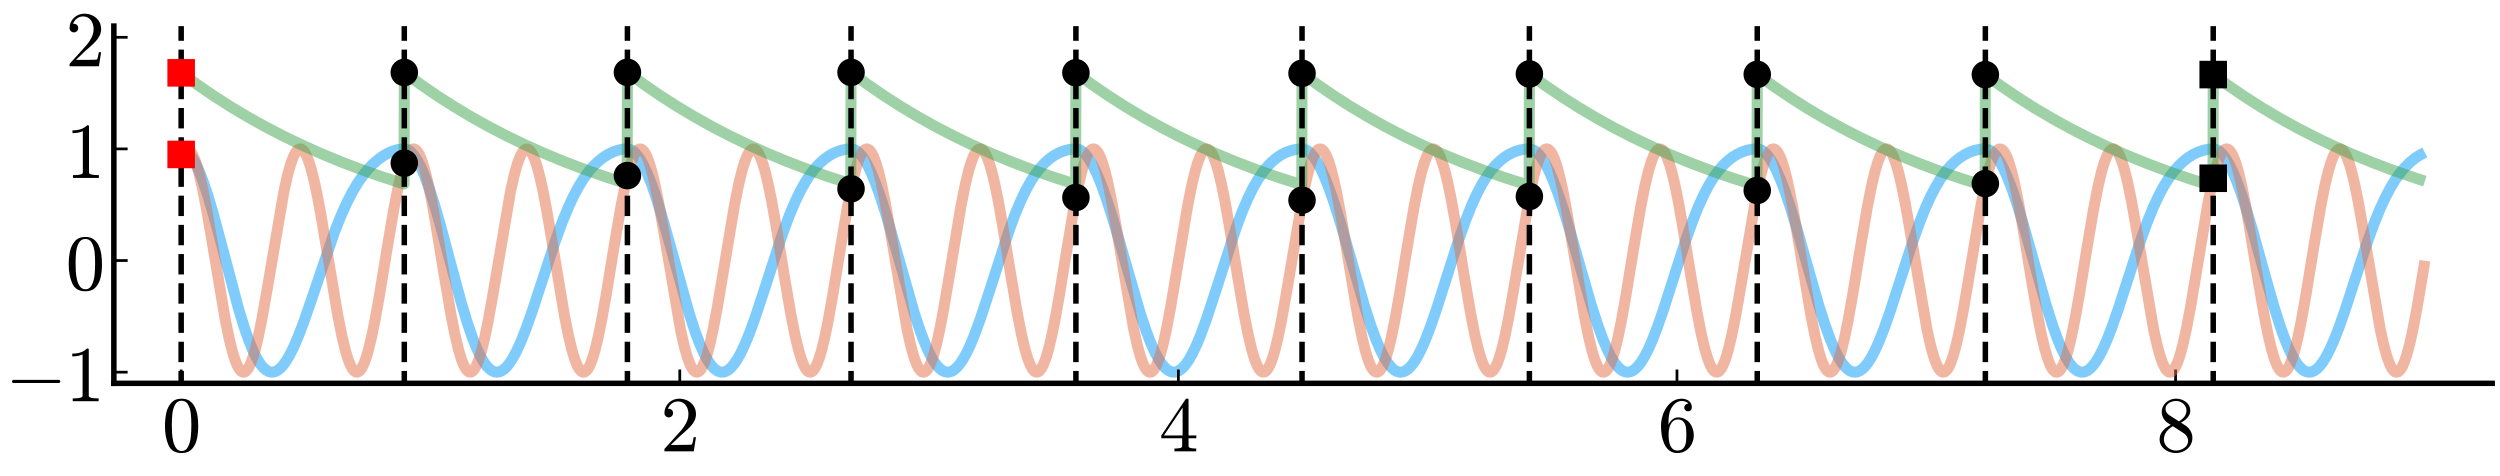 <?xml version="1.0" encoding="utf-8" standalone="no"?>
<!DOCTYPE svg PUBLIC "-//W3C//DTD SVG 1.1//EN"
  "http://www.w3.org/Graphics/SVG/1.1/DTD/svg11.dtd">
<svg xmlns:xlink="http://www.w3.org/1999/xlink" width="907.2pt" height="172.8pt" viewBox="0 0 907.2 172.8" xmlns="http://www.w3.org/2000/svg" version="1.1">
 <defs>
  <style type="text/css">*{stroke-linejoin: round; stroke-linecap: butt}</style>
 </defs>
 <g id="figure_1">
  <g id="patch_1">
   <path d="M 0 172.8 
L 907.2 172.8 
L 907.2 0 
L 0 0 
L 0 172.8 
z
" style="fill: none"/>
  </g>
  <g id="axes_1">
   <g id="patch_2">
    <path d="M 41.316 139.105 
L 904.365 139.105 
L 904.365 9.477 
L 41.316 9.477 
L 41.316 139.105 
z
" style="fill: none"/>
   </g>
   <g id="line2d_1">
    <path d="M 65.742 54.037 
L 66.466 54.142 
L 67.19 54.455 
L 68.004 55.052 
L 68.909 56.013 
L 69.904 57.418 
L 70.989 59.349 
L 72.256 62.095 
L 73.703 65.825 
L 75.332 70.68 
L 77.322 77.385 
L 79.946 87.104 
L 86.64 112.311 
L 88.721 119.072 
L 90.44 123.93 
L 91.887 127.415 
L 93.244 130.126 
L 94.42 132.012 
L 95.506 133.357 
L 96.501 134.249 
L 97.406 134.774 
L 98.22 135.015 
L 99.034 135.038 
L 99.848 134.846 
L 100.753 134.388 
L 101.658 133.678 
L 102.653 132.618 
L 103.829 131.01 
L 105.095 128.877 
L 106.543 125.98 
L 108.171 122.212 
L 110.161 117.014 
L 112.785 109.464 
L 121.379 84.209 
L 123.731 78.299 
L 125.812 73.663 
L 127.802 69.778 
L 129.702 66.56 
L 131.511 63.916 
L 133.321 61.65 
L 135.13 59.725 
L 136.939 58.108 
L 138.749 56.772 
L 140.558 55.698 
L 142.367 54.881 
L 144.086 54.349 
L 145.715 54.08 
L 147.072 54.069 
L 147.886 54.321 
L 148.7 54.82 
L 149.605 55.656 
L 150.6 56.909 
L 151.685 58.657 
L 152.861 60.975 
L 154.218 64.158 
L 155.756 68.357 
L 157.566 73.98 
L 159.827 81.806 
L 163.265 94.637 
L 167.336 109.655 
L 169.598 117.163 
L 171.407 122.448 
L 172.945 126.317 
L 174.302 129.194 
L 175.569 131.386 
L 176.745 132.975 
L 177.74 133.973 
L 178.644 134.6 
L 179.549 134.959 
L 180.363 135.054 
L 181.177 134.935 
L 181.992 134.605 
L 182.896 133.997 
L 183.891 133.044 
L 184.977 131.679 
L 186.153 129.841 
L 187.51 127.29 
L 189.048 123.903 
L 190.857 119.346 
L 193.029 113.247 
L 196.285 103.334 
L 201.442 87.663 
L 203.975 80.727 
L 206.146 75.425 
L 208.046 71.329 
L 209.946 67.756 
L 211.755 64.826 
L 213.564 62.33 
L 215.374 60.233 
L 217.183 58.493 
L 218.992 57.073 
L 220.802 55.942 
L 222.611 55.077 
L 224.33 54.493 
L 226.049 54.142 
L 227.677 54.037 
L 228.491 54.177 
L 229.306 54.552 
L 230.21 55.238 
L 231.205 56.31 
L 232.291 57.846 
L 233.467 59.92 
L 234.824 62.807 
L 236.271 66.42 
L 237.99 71.335 
L 239.981 77.723 
L 242.604 86.945 
L 250.113 113.828 
L 252.194 120.19 
L 253.912 124.754 
L 255.45 128.21 
L 256.807 130.713 
L 257.983 132.44 
L 259.069 133.654 
L 260.064 134.439 
L 260.969 134.876 
L 261.783 135.045 
L 262.597 135.002 
L 263.411 134.749 
L 264.316 134.226 
L 265.311 133.364 
L 266.397 132.094 
L 267.573 130.35 
L 268.93 127.894 
L 270.377 124.799 
L 272.096 120.571 
L 274.177 114.807 
L 276.891 106.576 
L 284.038 84.622 
L 286.39 78.309 
L 288.471 73.357 
L 290.37 69.4 
L 292.18 66.14 
L 293.898 63.487 
L 295.617 61.239 
L 297.246 59.452 
L 298.965 57.893 
L 300.683 56.634 
L 302.402 55.645 
L 304.121 54.9 
L 305.84 54.386 
L 307.559 54.099 
L 309.097 54.051 
L 309.911 54.247 
L 310.725 54.667 
L 311.63 55.388 
L 312.625 56.483 
L 313.711 58.023 
L 314.887 60.078 
L 316.244 62.916 
L 317.782 66.682 
L 319.5 71.499 
L 321.581 78.033 
L 324.295 87.37 
L 331.894 113.993 
L 333.975 120.236 
L 335.694 124.731 
L 337.232 128.149 
L 338.589 130.636 
L 339.765 132.363 
L 340.851 133.587 
L 341.846 134.388 
L 342.75 134.846 
L 343.655 135.045 
L 344.469 135.003 
L 345.283 134.755 
L 346.188 134.238 
L 347.183 133.385 
L 348.269 132.126 
L 349.445 130.391 
L 350.711 128.121 
L 352.159 125.058 
L 353.787 121.088 
L 355.777 115.615 
L 358.311 107.954 
L 366.272 83.344 
L 368.533 77.312 
L 370.523 72.607 
L 372.333 68.858 
L 374.052 65.769 
L 375.771 63.123 
L 377.489 60.894 
L 379.208 59.049 
L 380.837 57.618 
L 382.465 56.463 
L 384.184 55.511 
L 385.903 54.807 
L 387.622 54.333 
L 389.34 54.081 
L 390.788 54.061 
L 391.602 54.275 
L 392.507 54.767 
L 393.411 55.519 
L 394.407 56.636 
L 395.492 58.186 
L 396.759 60.41 
L 398.116 63.255 
L 399.654 67.003 
L 401.463 72.039 
L 403.544 78.514 
L 406.258 87.729 
L 413.857 113.974 
L 415.938 120.153 
L 417.656 124.616 
L 419.194 128.023 
L 420.551 130.515 
L 421.727 132.255 
L 422.813 133.498 
L 423.808 134.323 
L 424.713 134.807 
L 425.617 135.035 
L 426.432 135.021 
L 427.246 134.802 
L 428.151 134.32 
L 429.146 133.505 
L 430.231 132.287 
L 431.407 130.595 
L 432.674 128.367 
L 434.121 125.346 
L 435.75 121.411 
L 437.74 115.965 
L 440.273 108.312 
L 448.596 82.569 
L 450.767 76.824 
L 452.757 72.158 
L 454.657 68.28 
L 456.467 65.111 
L 458.185 62.555 
L 459.904 60.414 
L 461.533 58.736 
L 463.161 57.361 
L 464.88 56.206 
L 466.599 55.32 
L 468.318 54.676 
L 470.036 54.257 
L 471.755 54.055 
L 473.022 54.088 
L 473.836 54.347 
L 474.741 54.884 
L 475.736 55.768 
L 476.821 57.07 
L 477.997 58.861 
L 479.264 61.205 
L 480.711 64.372 
L 482.34 68.496 
L 484.24 73.952 
L 486.501 81.165 
L 489.668 92.086 
L 495.186 111.162 
L 497.448 118.14 
L 499.348 123.299 
L 500.976 127.087 
L 502.423 129.894 
L 503.69 131.879 
L 504.866 133.304 
L 505.861 134.186 
L 506.766 134.723 
L 507.67 135.007 
L 508.485 135.044 
L 509.299 134.876 
L 510.204 134.451 
L 511.108 133.78 
L 512.103 132.763 
L 513.189 131.333 
L 514.455 129.264 
L 515.812 126.602 
L 517.35 123.083 
L 519.16 118.359 
L 521.421 111.771 
L 524.95 100.663 
L 529.292 87.139 
L 531.735 80.246 
L 533.906 74.782 
L 535.896 70.398 
L 537.705 66.947 
L 539.424 64.134 
L 541.143 61.75 
L 542.862 59.764 
L 544.49 58.214 
L 546.119 56.951 
L 547.838 55.895 
L 549.556 55.094 
L 551.366 54.501 
L 553.175 54.149 
L 554.894 54.037 
L 555.708 54.143 
L 556.522 54.466 
L 557.427 55.072 
L 558.422 56.03 
L 559.508 57.411 
L 560.684 59.283 
L 562.041 61.9 
L 563.488 65.187 
L 565.207 69.686 
L 567.197 75.578 
L 569.64 83.572 
L 573.53 97.211 
L 577.51 110.902 
L 579.772 117.919 
L 581.672 123.115 
L 583.3 126.936 
L 584.748 129.773 
L 586.014 131.784 
L 587.19 133.234 
L 588.185 134.136 
L 589.09 134.692 
L 589.995 134.994 
L 590.809 135.049 
L 591.623 134.898 
L 592.528 134.491 
L 593.433 133.838 
L 594.428 132.841 
L 595.513 131.433 
L 596.689 129.548 
L 598.046 126.942 
L 599.584 123.48 
L 601.394 118.818 
L 603.565 112.567 
L 606.822 102.41 
L 611.707 87.235 
L 614.149 80.388 
L 616.321 74.96 
L 618.311 70.602 
L 620.12 67.167 
L 621.839 64.361 
L 623.558 61.976 
L 625.277 59.981 
L 626.905 58.415 
L 628.624 57.067 
L 630.343 55.997 
L 632.152 55.138 
L 633.961 54.531 
L 635.771 54.163 
L 637.49 54.037 
L 638.394 54.143 
L 639.209 54.467 
L 640.113 55.078 
L 641.108 56.046 
L 642.194 57.442 
L 643.37 59.337 
L 644.727 61.988 
L 646.174 65.32 
L 647.803 69.624 
L 649.703 75.28 
L 652.055 83.011 
L 655.764 96.094 
L 659.925 110.564 
L 662.187 117.658 
L 664.087 122.915 
L 665.715 126.784 
L 667.163 129.658 
L 668.429 131.699 
L 669.605 133.174 
L 670.6 134.095 
L 671.505 134.667 
L 672.41 134.984 
L 673.224 135.051 
L 674.038 134.912 
L 674.943 134.518 
L 675.847 133.877 
L 676.843 132.893 
L 677.928 131.499 
L 679.104 129.63 
L 680.461 127.042 
L 681.999 123.605 
L 683.808 118.973 
L 685.98 112.762 
L 689.146 102.956 
L 694.212 87.325 
L 696.655 80.538 
L 698.735 75.37 
L 700.635 71.203 
L 702.444 67.741 
L 704.163 64.9 
L 705.882 62.474 
L 707.601 60.43 
L 709.32 58.731 
L 711.039 57.34 
L 712.758 56.222 
L 714.567 55.31 
L 716.376 54.646 
L 718.186 54.223 
L 719.904 54.045 
L 720.99 54.101 
L 721.804 54.382 
L 722.709 54.951 
L 723.614 55.783 
L 724.609 56.992 
L 725.785 58.802 
L 727.051 61.186 
L 728.499 64.424 
L 730.127 68.655 
L 732.027 74.265 
L 734.289 81.682 
L 737.636 93.535 
L 742.431 110.442 
L 744.692 117.603 
L 746.592 122.901 
L 748.22 126.794 
L 749.668 129.681 
L 750.934 131.726 
L 752.111 133.2 
L 753.106 134.116 
L 754.01 134.682 
L 754.915 134.991 
L 755.729 135.049 
L 756.543 134.901 
L 757.448 134.496 
L 758.353 133.843 
L 759.348 132.848 
L 760.433 131.442 
L 761.7 129.404 
L 763.057 126.778 
L 764.595 123.308 
L 766.404 118.652 
L 768.666 112.166 
L 772.104 101.531 
L 776.446 88.224 
L 779.069 80.942 
L 781.241 75.579 
L 783.14 71.441 
L 785.04 67.837 
L 786.85 64.889 
L 788.659 62.387 
L 790.468 60.291 
L 792.278 58.559 
L 794.087 57.15 
L 795.896 56.027 
L 797.706 55.163 
L 799.515 54.542 
L 801.234 54.177 
L 802.953 54.037 
L 803.857 54.136 
L 804.671 54.463 
L 805.576 55.085 
L 806.571 56.079 
L 807.657 57.518 
L 808.833 59.477 
L 810.099 62.023 
L 811.547 65.445 
L 813.175 69.875 
L 815.075 75.7 
L 817.518 83.969 
L 821.86 99.67 
L 825.207 111.378 
L 827.379 118.219 
L 829.188 123.235 
L 830.726 126.9 
L 832.083 129.618 
L 833.349 131.684 
L 834.525 133.173 
L 835.52 134.101 
L 836.425 134.674 
L 837.33 134.988 
L 838.144 135.05 
L 838.958 134.904 
L 839.863 134.502 
L 840.768 133.851 
L 841.763 132.858 
L 842.848 131.454 
L 844.115 129.42 
L 845.472 126.8 
L 847.01 123.341 
L 848.819 118.702 
L 851.081 112.246 
L 854.609 101.381 
L 859.042 87.904 
L 861.484 81.181 
L 863.656 75.836 
L 865.646 71.525 
L 867.455 68.106 
L 869.174 65.289 
L 870.983 62.752 
L 872.702 60.713 
L 874.511 58.921 
L 876.321 57.45 
L 878.13 56.266 
L 879.939 55.341 
L 879.939 55.341 
" clip-path="url(#p2a0737bf37)" style="fill: none; stroke: #009afa; stroke-opacity: 0.5; stroke-width: 4"/>
   </g>
   <g id="matplotlib.axis_1">
    <g id="xtick_1">
     <g id="line2d_2">
      <defs>
       <path id="m19a2ee58ab" d="M 0 0 
L 0 -5 
" style="stroke: #000000"/>
      </defs>
      <g>
       <use xlink:href="#m19a2ee58ab" x="65.742" y="139.105" style="stroke: #000000"/>
      </g>
     </g>
     <g id="text_1">
      <!-- $0$ -->
      <g transform="translate(58.742 163.881) scale(0.28 -0.28)">
       <defs>
        <path id="Cmr10-30" d="M 1600 -141 
Q 816 -141 533 504 
Q 250 1150 250 2041 
Q 250 2597 351 3087 
Q 453 3578 754 3920 
Q 1056 4263 1600 4263 
Q 2022 4263 2290 4056 
Q 2559 3850 2700 3523 
Q 2841 3197 2892 2823 
Q 2944 2450 2944 2041 
Q 2944 1491 2842 1011 
Q 2741 531 2444 195 
Q 2147 -141 1600 -141 
z
M 1600 25 
Q 1956 25 2131 390 
Q 2306 756 2347 1200 
Q 2388 1644 2388 2144 
Q 2388 2625 2347 3031 
Q 2306 3438 2132 3767 
Q 1959 4097 1600 4097 
Q 1238 4097 1063 3765 
Q 888 3434 847 3029 
Q 806 2625 806 2144 
Q 806 1788 823 1472 
Q 841 1156 916 820 
Q 991 484 1158 254 
Q 1325 25 1600 25 
z
" transform="scale(0.016)"/>
       </defs>
       <use xlink:href="#Cmr10-30" transform="translate(0 0.391)"/>
      </g>
     </g>
    </g>
    <g id="xtick_2">
     <g id="line2d_3">
      <g>
       <use xlink:href="#m19a2ee58ab" x="246.675" y="139.105" style="stroke: #000000"/>
      </g>
     </g>
     <g id="text_2">
      <!-- $2$ -->
      <g transform="translate(239.675 163.881) scale(0.28 -0.28)">
       <defs>
        <path id="Cmr10-32" d="M 319 0 
L 319 172 
Q 319 188 331 206 
L 1325 1306 
Q 1550 1550 1690 1715 
Q 1831 1881 1968 2097 
Q 2106 2313 2186 2536 
Q 2266 2759 2266 3009 
Q 2266 3272 2169 3511 
Q 2072 3750 1880 3894 
Q 1688 4038 1416 4038 
Q 1138 4038 916 3870 
Q 694 3703 603 3438 
Q 628 3444 672 3444 
Q 816 3444 917 3347 
Q 1019 3250 1019 3097 
Q 1019 2950 917 2848 
Q 816 2747 672 2747 
Q 522 2747 420 2851 
Q 319 2956 319 3097 
Q 319 3338 409 3548 
Q 500 3759 670 3923 
Q 841 4088 1055 4175 
Q 1269 4263 1509 4263 
Q 1875 4263 2190 4108 
Q 2506 3953 2690 3670 
Q 2875 3388 2875 3009 
Q 2875 2731 2753 2481 
Q 2631 2231 2440 2026 
Q 2250 1822 1953 1562 
Q 1656 1303 1563 1216 
L 838 519 
L 1453 519 
Q 1906 519 2211 526 
Q 2516 534 2534 550 
Q 2609 631 2688 1141 
L 2875 1141 
L 2694 0 
L 319 0 
z
" transform="scale(0.016)"/>
       </defs>
       <use xlink:href="#Cmr10-32" transform="translate(0 0.391)"/>
      </g>
     </g>
    </g>
    <g id="xtick_3">
     <g id="line2d_4">
      <g>
       <use xlink:href="#m19a2ee58ab" x="427.608" y="139.105" style="stroke: #000000"/>
      </g>
     </g>
     <g id="text_3">
      <!-- $4$ -->
      <g transform="translate(420.608 163.881) scale(0.28 -0.28)">
       <defs>
        <path id="Cmr10-34" d="M 178 1056 
L 178 1281 
L 2156 4231 
Q 2178 4263 2222 4263 
L 2316 4263 
Q 2388 4263 2388 4191 
L 2388 1281 
L 3016 1281 
L 3016 1056 
L 2388 1056 
L 2388 428 
Q 2388 297 2575 261 
Q 2763 225 3009 225 
L 3009 0 
L 1247 0 
L 1247 225 
Q 1494 225 1681 261 
Q 1869 297 1869 428 
L 1869 1056 
L 178 1056 
z
M 391 1281 
L 1906 1281 
L 1906 3547 
L 391 1281 
z
" transform="scale(0.016)"/>
       </defs>
       <use xlink:href="#Cmr10-34" transform="translate(0 0.391)"/>
      </g>
     </g>
    </g>
    <g id="xtick_4">
     <g id="line2d_5">
      <g>
       <use xlink:href="#m19a2ee58ab" x="608.54" y="139.105" style="stroke: #000000"/>
      </g>
     </g>
     <g id="text_4">
      <!-- $6$ -->
      <g transform="translate(601.54 163.881) scale(0.28 -0.28)">
       <defs>
        <path id="Cmr10-36" d="M 1600 -141 
Q 1203 -141 937 70 
Q 672 281 526 617 
Q 381 953 325 1322 
Q 269 1691 269 2069 
Q 269 2575 466 3084 
Q 663 3594 1045 3928 
Q 1428 4263 1953 4263 
Q 2172 4263 2361 4180 
Q 2550 4097 2658 3936 
Q 2766 3775 2766 3547 
Q 2766 3416 2677 3327 
Q 2588 3238 2456 3238 
Q 2331 3238 2240 3328 
Q 2150 3419 2150 3547 
Q 2150 3672 2240 3762 
Q 2331 3853 2456 3853 
L 2491 3853 
Q 2409 3969 2261 4023 
Q 2113 4078 1953 4078 
Q 1759 4078 1595 3993 
Q 1431 3909 1300 3765 
Q 1169 3622 1081 3448 
Q 994 3275 945 3053 
Q 897 2831 884 2637 
Q 872 2444 872 2150 
Q 984 2413 1190 2580 
Q 1397 2747 1656 2747 
Q 1941 2747 2175 2631 
Q 2409 2516 2578 2311 
Q 2747 2106 2836 1843 
Q 2925 1581 2925 1313 
Q 2925 938 2758 598 
Q 2591 259 2287 59 
Q 1984 -141 1600 -141 
z
M 1600 63 
Q 1847 63 1997 175 
Q 2147 288 2217 473 
Q 2288 659 2305 848 
Q 2322 1038 2322 1313 
Q 2322 1675 2287 1931 
Q 2253 2188 2100 2383 
Q 1947 2578 1631 2578 
Q 1372 2578 1205 2403 
Q 1038 2228 961 1961 
Q 884 1694 884 1447 
Q 884 1363 891 1319 
Q 891 1309 889 1303 
Q 888 1297 884 1288 
Q 884 1013 940 731 
Q 997 450 1156 256 
Q 1316 63 1600 63 
z
" transform="scale(0.016)"/>
       </defs>
       <use xlink:href="#Cmr10-36" transform="translate(0 0.391)"/>
      </g>
     </g>
    </g>
    <g id="xtick_5">
     <g id="line2d_6">
      <g>
       <use xlink:href="#m19a2ee58ab" x="789.473" y="139.105" style="stroke: #000000"/>
      </g>
     </g>
     <g id="text_5">
      <!-- $8$ -->
      <g transform="translate(782.473 163.881) scale(0.28 -0.28)">
       <defs>
        <path id="Cmr10-38" d="M 269 972 
Q 269 1356 522 1651 
Q 775 1947 1172 2144 
L 934 2297 
Q 716 2441 578 2680 
Q 441 2919 441 3181 
Q 441 3488 602 3734 
Q 763 3981 1030 4122 
Q 1297 4263 1600 4263 
Q 1884 4263 2148 4147 
Q 2413 4031 2583 3815 
Q 2753 3600 2753 3303 
Q 2753 3088 2651 2903 
Q 2550 2719 2373 2572 
Q 2197 2425 1997 2322 
L 2363 2088 
Q 2616 1922 2770 1653 
Q 2925 1384 2925 1088 
Q 2925 741 2739 456 
Q 2553 172 2247 15 
Q 1941 -141 1600 -141 
Q 1269 -141 961 -6 
Q 653 128 461 383 
Q 269 638 269 972 
z
M 616 972 
Q 616 719 755 509 
Q 894 300 1122 181 
Q 1350 63 1600 63 
Q 1972 63 2275 280 
Q 2578 497 2578 856 
Q 2578 978 2529 1098 
Q 2481 1219 2395 1317 
Q 2309 1416 2203 1478 
L 1344 2034 
Q 1144 1928 976 1765 
Q 809 1603 712 1400 
Q 616 1197 616 972 
z
M 1056 2925 
L 1831 2425 
Q 2100 2581 2272 2803 
Q 2444 3025 2444 3303 
Q 2444 3519 2323 3698 
Q 2203 3878 2009 3978 
Q 1816 4078 1594 4078 
Q 1400 4078 1203 4003 
Q 1006 3928 878 3779 
Q 750 3631 750 3431 
Q 750 3131 1056 2925 
z
" transform="scale(0.016)"/>
       </defs>
       <use xlink:href="#Cmr10-38" transform="translate(0 0.391)"/>
      </g>
     </g>
    </g>
   </g>
   <g id="matplotlib.axis_2">
    <g id="ytick_1">
     <g id="line2d_7">
      <defs>
       <path id="mc3b9ed7f41" d="M 0 0 
L 5 0 
" style="stroke: #000000"/>
      </defs>
      <g>
       <use xlink:href="#mc3b9ed7f41" x="41.316" y="135.054" style="stroke: #000000"/>
      </g>
     </g>
     <g id="text_6">
      <!-- $-1$ -->
      <g transform="translate(1.976 145.692) scale(0.28 -0.28)">
       <defs>
        <path id="Cmsy10-a1" d="M 653 1472 
Q 600 1472 565 1512 
Q 531 1553 531 1600 
Q 531 1647 565 1687 
Q 600 1728 653 1728 
L 4325 1728 
Q 4375 1728 4408 1687 
Q 4441 1647 4441 1600 
Q 4441 1553 4408 1512 
Q 4375 1472 4325 1472 
L 653 1472 
z
" transform="scale(0.016)"/>
        <path id="Cmr10-31" d="M 594 0 
L 594 225 
Q 1394 225 1394 428 
L 1394 3788 
Q 1063 3628 556 3628 
L 556 3853 
Q 1341 3853 1741 4263 
L 1831 4263 
Q 1853 4263 1873 4245 
Q 1894 4228 1894 4206 
L 1894 428 
Q 1894 225 2694 225 
L 2694 0 
L 594 0 
z
" transform="scale(0.016)"/>
       </defs>
       <use xlink:href="#Cmsy10-a1" transform="translate(0 0.391)"/>
       <use xlink:href="#Cmr10-31" transform="translate(77.686 0.391)"/>
      </g>
     </g>
    </g>
    <g id="ytick_2">
     <g id="line2d_8">
      <g>
       <use xlink:href="#mc3b9ed7f41" x="41.316" y="94.545" style="stroke: #000000"/>
      </g>
     </g>
     <g id="text_7">
      <!-- $0$ -->
      <g transform="translate(23.816 105.183) scale(0.28 -0.28)">
       <use xlink:href="#Cmr10-30" transform="translate(0 0.391)"/>
      </g>
     </g>
    </g>
    <g id="ytick_3">
     <g id="line2d_9">
      <g>
       <use xlink:href="#mc3b9ed7f41" x="41.316" y="54.037" style="stroke: #000000"/>
      </g>
     </g>
     <g id="text_8">
      <!-- $1$ -->
      <g transform="translate(23.816 64.674) scale(0.28 -0.28)">
       <use xlink:href="#Cmr10-31" transform="translate(0 0.391)"/>
      </g>
     </g>
    </g>
    <g id="ytick_4">
     <g id="line2d_10">
      <g>
       <use xlink:href="#mc3b9ed7f41" x="41.316" y="13.528" style="stroke: #000000"/>
      </g>
     </g>
     <g id="text_9">
      <!-- $2$ -->
      <g transform="translate(23.816 24.165) scale(0.28 -0.28)">
       <use xlink:href="#Cmr10-32" transform="translate(0 0.391)"/>
      </g>
     </g>
    </g>
   </g>
   <g id="line2d_11">
    <path d="M 65.742 56.044 
L 66.466 54.889 
L 67.099 54.276 
L 67.642 54.05 
L 68.095 54.074 
L 68.637 54.359 
L 69.18 54.919 
L 69.813 55.917 
L 70.537 57.499 
L 71.351 59.819 
L 72.346 63.379 
L 73.522 68.505 
L 74.97 75.947 
L 76.87 87.025 
L 81.664 115.577 
L 83.112 122.66 
L 84.288 127.42 
L 85.283 130.626 
L 86.188 132.819 
L 86.912 134.05 
L 87.545 134.731 
L 88.088 135.016 
L 88.54 135.041 
L 88.992 134.873 
L 89.535 134.417 
L 90.168 133.538 
L 90.892 132.088 
L 91.706 129.91 
L 92.611 126.851 
L 93.696 122.372 
L 95.053 115.715 
L 96.772 106.023 
L 103.015 69.5 
L 104.372 63.482 
L 105.457 59.615 
L 106.362 57.122 
L 107.176 55.487 
L 107.809 54.632 
L 108.352 54.196 
L 108.895 54.037 
L 109.347 54.118 
L 109.89 54.469 
L 110.433 55.096 
L 111.066 56.17 
L 111.79 57.836 
L 112.694 60.546 
L 113.69 64.274 
L 114.866 69.573 
L 116.313 77.178 
L 118.303 88.934 
L 122.555 114.346 
L 124.093 122.03 
L 125.36 127.24 
L 126.355 130.486 
L 127.259 132.718 
L 127.983 133.981 
L 128.616 134.692 
L 129.159 135.002 
L 129.612 135.048 
L 130.064 134.9 
L 130.607 134.469 
L 131.24 133.62 
L 131.964 132.202 
L 132.778 130.058 
L 133.683 127.034 
L 134.768 122.593 
L 136.035 116.448 
L 137.663 107.382 
L 140.558 89.7 
L 143.001 75.37 
L 144.539 67.588 
L 145.805 62.277 
L 146.891 58.676 
L 147.795 56.424 
L 148.519 55.145 
L 149.152 54.42 
L 149.695 54.097 
L 150.147 54.041 
L 150.6 54.177 
L 151.143 54.596 
L 151.776 55.431 
L 152.5 56.833 
L 153.314 58.959 
L 154.218 61.966 
L 155.304 66.388 
L 156.571 72.514 
L 158.199 81.564 
L 161.094 99.239 
L 163.537 113.587 
L 165.074 121.388 
L 166.341 126.722 
L 167.427 130.344 
L 168.331 132.615 
L 169.055 133.91 
L 169.688 134.65 
L 170.231 134.985 
L 170.774 135.042 
L 171.226 134.877 
L 171.769 134.426 
L 172.402 133.552 
L 173.126 132.108 
L 173.94 129.935 
L 174.845 126.881 
L 175.93 122.409 
L 177.287 115.759 
L 179.006 106.071 
L 185.248 69.54 
L 186.605 63.515 
L 187.691 59.641 
L 188.596 57.141 
L 189.41 55.5 
L 190.043 54.641 
L 190.586 54.2 
L 191.129 54.038 
L 191.581 54.115 
L 192.124 54.462 
L 192.667 55.085 
L 193.3 56.154 
L 194.024 57.814 
L 194.928 60.519 
L 195.923 64.24 
L 197.1 69.533 
L 198.547 77.132 
L 200.537 88.884 
L 204.789 114.302 
L 206.327 121.993 
L 207.594 127.21 
L 208.589 130.462 
L 209.493 132.701 
L 210.217 133.969 
L 210.85 134.685 
L 211.393 134.999 
L 211.846 135.049 
L 212.298 134.905 
L 212.841 134.478 
L 213.474 133.633 
L 214.198 132.221 
L 215.012 130.083 
L 215.917 127.065 
L 217.002 122.63 
L 218.269 116.491 
L 219.897 107.43 
L 222.792 89.751 
L 225.235 75.415 
L 226.772 67.627 
L 228.039 62.307 
L 229.125 58.7 
L 230.029 56.442 
L 230.753 55.157 
L 231.386 54.427 
L 231.929 54.1 
L 232.472 54.051 
L 232.924 54.223 
L 233.467 54.683 
L 234.1 55.567 
L 234.824 57.022 
L 235.638 59.206 
L 236.543 62.271 
L 237.628 66.756 
L 238.985 73.419 
L 240.704 83.117 
L 246.946 119.631 
L 248.303 125.641 
L 249.389 129.501 
L 250.294 131.989 
L 251.108 133.617 
L 251.741 134.468 
L 252.284 134.9 
L 252.827 135.054 
L 253.279 134.97 
L 253.822 134.614 
L 254.365 133.983 
L 254.998 132.905 
L 255.722 131.234 
L 256.626 128.517 
L 257.621 124.783 
L 258.798 119.478 
L 260.245 111.867 
L 262.235 100.107 
L 266.487 74.7 
L 268.025 67.023 
L 269.292 61.821 
L 270.287 58.582 
L 271.191 56.356 
L 271.915 55.098 
L 272.548 54.393 
L 273.091 54.087 
L 273.544 54.044 
L 273.996 54.195 
L 274.539 54.63 
L 275.172 55.484 
L 275.896 56.908 
L 276.71 59.057 
L 277.615 62.087 
L 278.7 66.535 
L 279.967 72.686 
L 281.595 81.757 
L 284.49 99.441 
L 286.933 113.766 
L 288.471 121.54 
L 289.737 126.845 
L 290.823 130.439 
L 291.727 132.684 
L 292.451 133.958 
L 293.084 134.678 
L 293.627 134.996 
L 294.079 135.05 
L 294.532 134.909 
L 295.075 134.487 
L 295.708 133.647 
L 296.432 132.24 
L 297.246 130.107 
L 298.15 127.095 
L 299.236 122.666 
L 300.503 116.534 
L 302.131 107.479 
L 305.026 89.801 
L 307.468 75.459 
L 309.006 67.665 
L 310.273 62.338 
L 311.358 58.723 
L 312.263 56.459 
L 312.987 55.169 
L 313.62 54.434 
L 314.163 54.103 
L 314.706 54.05 
L 315.158 54.218 
L 315.701 54.674 
L 316.334 55.553 
L 317.058 57.003 
L 317.872 59.181 
L 318.777 62.24 
L 319.862 66.719 
L 321.219 73.376 
L 322.938 83.068 
L 329.18 119.591 
L 330.537 125.609 
L 331.623 129.476 
L 332.528 131.969 
L 333.342 133.604 
L 333.975 134.459 
L 334.518 134.895 
L 335.061 135.054 
L 335.513 134.973 
L 336.056 134.622 
L 336.599 133.995 
L 337.232 132.921 
L 337.956 131.255 
L 338.86 128.545 
L 339.855 124.817 
L 341.031 119.518 
L 342.479 111.913 
L 344.469 100.157 
L 348.721 74.745 
L 350.259 67.061 
L 351.526 61.851 
L 352.521 58.605 
L 353.425 56.373 
L 354.149 55.11 
L 354.782 54.399 
L 355.325 54.089 
L 355.777 54.043 
L 356.23 54.191 
L 356.773 54.622 
L 357.406 55.471 
L 358.13 56.889 
L 358.944 59.033 
L 359.848 62.057 
L 360.934 66.498 
L 362.201 72.643 
L 363.829 81.709 
L 366.724 99.391 
L 369.166 113.721 
L 370.704 121.502 
L 371.971 126.814 
L 373.057 130.415 
L 373.961 132.667 
L 374.685 133.946 
L 375.318 134.671 
L 375.861 134.994 
L 376.313 135.05 
L 376.766 134.913 
L 377.308 134.495 
L 377.942 133.66 
L 378.665 132.258 
L 379.48 130.131 
L 380.384 127.125 
L 381.47 122.703 
L 382.736 116.577 
L 384.365 107.527 
L 387.26 89.852 
L 389.702 75.504 
L 391.24 67.703 
L 392.507 62.369 
L 393.592 58.747 
L 394.497 56.476 
L 395.221 55.181 
L 395.854 54.441 
L 396.397 54.106 
L 396.94 54.049 
L 397.392 54.213 
L 397.935 54.665 
L 398.568 55.539 
L 399.292 56.983 
L 400.106 59.156 
L 401.011 62.21 
L 402.096 66.682 
L 403.453 73.332 
L 405.172 83.02 
L 411.414 119.551 
L 412.771 125.576 
L 413.857 129.45 
L 414.762 131.95 
L 415.576 133.59 
L 416.209 134.45 
L 416.752 134.891 
L 417.295 135.053 
L 417.747 134.976 
L 418.29 134.629 
L 418.833 134.006 
L 419.466 132.937 
L 420.19 131.277 
L 421.094 128.572 
L 422.089 124.85 
L 423.265 119.558 
L 424.713 111.959 
L 426.703 100.207 
L 430.955 74.789 
L 432.493 67.098 
L 433.759 61.881 
L 434.755 58.629 
L 435.659 56.39 
L 436.383 55.121 
L 437.016 54.406 
L 437.559 54.092 
L 438.011 54.042 
L 438.464 54.186 
L 439.007 54.613 
L 439.64 55.458 
L 440.363 56.87 
L 441.178 59.008 
L 442.082 62.026 
L 443.168 66.461 
L 444.434 72.6 
L 446.063 81.661 
L 448.958 99.34 
L 451.4 113.676 
L 452.938 121.464 
L 454.205 126.784 
L 455.29 130.391 
L 456.195 132.649 
L 456.919 133.934 
L 457.552 134.664 
L 458.095 134.991 
L 458.638 135.04 
L 459.09 134.868 
L 459.633 134.408 
L 460.266 133.524 
L 460.99 132.069 
L 461.804 129.885 
L 462.709 126.82 
L 463.794 122.335 
L 465.151 115.672 
L 466.87 105.974 
L 473.112 69.46 
L 474.469 63.45 
L 475.555 59.59 
L 476.46 57.102 
L 477.274 55.473 
L 477.907 54.623 
L 478.45 54.191 
L 478.993 54.037 
L 479.445 54.121 
L 479.988 54.477 
L 480.531 55.108 
L 481.164 56.186 
L 481.888 57.857 
L 482.792 60.574 
L 483.787 64.308 
L 484.963 69.613 
L 486.411 77.224 
L 488.401 88.984 
L 492.653 114.39 
L 494.191 122.068 
L 495.457 127.27 
L 496.453 130.509 
L 497.357 132.735 
L 498.081 133.993 
L 498.714 134.698 
L 499.257 135.004 
L 499.709 135.047 
L 500.162 134.896 
L 500.705 134.461 
L 501.338 133.606 
L 502.062 132.183 
L 502.876 130.034 
L 503.78 127.004 
L 504.866 122.556 
L 506.133 116.405 
L 507.761 107.334 
L 510.656 89.65 
L 513.098 75.325 
L 514.636 67.551 
L 515.903 62.246 
L 516.988 58.652 
L 517.893 56.407 
L 518.617 55.133 
L 519.25 54.413 
L 519.793 54.095 
L 520.245 54.041 
L 520.698 54.182 
L 521.24 54.604 
L 521.874 55.444 
L 522.597 56.851 
L 523.412 58.984 
L 524.316 61.996 
L 525.402 66.425 
L 526.668 72.557 
L 528.297 81.612 
L 531.192 99.29 
L 533.634 113.632 
L 535.172 121.426 
L 536.439 126.753 
L 537.524 130.368 
L 538.429 132.632 
L 539.153 133.922 
L 539.786 134.657 
L 540.329 134.988 
L 540.872 135.041 
L 541.324 134.873 
L 541.867 134.417 
L 542.5 133.538 
L 543.224 132.088 
L 544.038 129.91 
L 544.943 126.851 
L 546.028 122.372 
L 547.385 115.715 
L 549.104 106.023 
L 555.346 69.5 
L 556.703 63.482 
L 557.789 59.615 
L 558.693 57.122 
L 559.508 55.487 
L 560.141 54.632 
L 560.684 54.196 
L 561.227 54.037 
L 561.679 54.118 
L 562.222 54.469 
L 562.764 55.096 
L 563.398 56.17 
L 564.121 57.836 
L 565.026 60.546 
L 566.021 64.274 
L 567.197 69.573 
L 568.645 77.178 
L 570.635 88.934 
L 574.887 114.346 
L 576.425 122.03 
L 577.691 127.24 
L 578.687 130.486 
L 579.591 132.718 
L 580.315 133.981 
L 580.948 134.692 
L 581.491 135.002 
L 581.943 135.048 
L 582.396 134.9 
L 582.938 134.469 
L 583.572 133.62 
L 584.295 132.202 
L 585.11 130.058 
L 586.014 127.034 
L 587.1 122.593 
L 588.366 116.448 
L 589.995 107.382 
L 592.89 89.7 
L 595.332 75.37 
L 596.87 67.588 
L 598.137 62.277 
L 599.222 58.676 
L 600.127 56.424 
L 600.851 55.145 
L 601.484 54.42 
L 602.027 54.097 
L 602.479 54.041 
L 602.932 54.177 
L 603.474 54.596 
L 604.108 55.431 
L 604.831 56.833 
L 605.646 58.959 
L 606.55 61.966 
L 607.636 66.388 
L 608.902 72.514 
L 610.531 81.564 
L 613.426 99.239 
L 615.868 113.587 
L 617.406 121.388 
L 618.673 126.722 
L 619.758 130.344 
L 620.663 132.615 
L 621.387 133.91 
L 622.02 134.65 
L 622.563 134.985 
L 623.106 135.042 
L 623.558 134.877 
L 624.101 134.426 
L 624.734 133.552 
L 625.458 132.108 
L 626.272 129.935 
L 627.176 126.881 
L 628.262 122.409 
L 629.619 115.759 
L 631.338 106.071 
L 637.58 69.54 
L 638.937 63.515 
L 640.023 59.641 
L 640.927 57.141 
L 641.742 55.5 
L 642.375 54.641 
L 642.918 54.2 
L 643.46 54.038 
L 643.913 54.115 
L 644.456 54.462 
L 644.998 55.085 
L 645.632 56.154 
L 646.355 57.814 
L 647.26 60.519 
L 648.255 64.24 
L 649.431 69.533 
L 650.879 77.132 
L 652.869 88.884 
L 657.121 114.302 
L 658.659 121.993 
L 659.925 127.21 
L 660.92 130.462 
L 661.825 132.701 
L 662.549 133.969 
L 663.182 134.685 
L 663.725 134.999 
L 664.177 135.049 
L 664.63 134.905 
L 665.172 134.478 
L 665.806 133.633 
L 666.529 132.221 
L 667.344 130.083 
L 668.248 127.065 
L 669.334 122.63 
L 670.6 116.491 
L 672.229 107.43 
L 675.124 89.751 
L 677.566 75.415 
L 679.104 67.627 
L 680.371 62.307 
L 681.456 58.7 
L 682.361 56.442 
L 683.085 55.157 
L 683.718 54.427 
L 684.261 54.1 
L 684.804 54.051 
L 685.256 54.223 
L 685.799 54.683 
L 686.432 55.567 
L 687.156 57.022 
L 687.97 59.206 
L 688.875 62.271 
L 689.96 66.756 
L 691.317 73.419 
L 693.036 83.117 
L 699.278 119.631 
L 700.635 125.641 
L 701.721 129.501 
L 702.625 131.989 
L 703.44 133.617 
L 704.073 134.468 
L 704.616 134.9 
L 705.158 135.054 
L 705.611 134.97 
L 706.154 134.614 
L 706.696 133.983 
L 707.33 132.905 
L 708.053 131.234 
L 708.958 128.517 
L 709.953 124.783 
L 711.129 119.478 
L 712.577 111.867 
L 714.567 100.107 
L 718.819 74.7 
L 720.357 67.023 
L 721.623 61.821 
L 722.618 58.582 
L 723.523 56.356 
L 724.247 55.098 
L 724.88 54.393 
L 725.423 54.087 
L 725.875 54.044 
L 726.328 54.195 
L 726.87 54.63 
L 727.504 55.484 
L 728.227 56.908 
L 729.042 59.057 
L 729.946 62.087 
L 731.032 66.535 
L 732.298 72.686 
L 733.927 81.757 
L 736.822 99.441 
L 739.264 113.766 
L 740.802 121.54 
L 742.069 126.845 
L 743.154 130.439 
L 744.059 132.684 
L 744.783 133.958 
L 745.416 134.678 
L 745.959 134.996 
L 746.411 135.05 
L 746.863 134.909 
L 747.406 134.487 
L 748.04 133.647 
L 748.763 132.24 
L 749.577 130.107 
L 750.482 127.095 
L 751.568 122.666 
L 752.834 116.534 
L 754.463 107.479 
L 757.358 89.801 
L 759.8 75.459 
L 761.338 67.665 
L 762.605 62.338 
L 763.69 58.723 
L 764.595 56.459 
L 765.319 55.169 
L 765.952 54.434 
L 766.495 54.103 
L 767.037 54.05 
L 767.49 54.218 
L 768.033 54.674 
L 768.666 55.553 
L 769.39 57.003 
L 770.204 59.181 
L 771.108 62.24 
L 772.194 66.719 
L 773.551 73.376 
L 775.27 83.068 
L 781.512 119.591 
L 782.869 125.609 
L 783.955 129.476 
L 784.859 131.969 
L 785.674 133.604 
L 786.307 134.459 
L 786.85 134.895 
L 787.392 135.054 
L 787.845 134.973 
L 788.388 134.622 
L 788.93 133.995 
L 789.564 132.921 
L 790.287 131.255 
L 791.192 128.545 
L 792.187 124.817 
L 793.363 119.518 
L 794.811 111.913 
L 796.801 100.157 
L 801.053 74.745 
L 802.591 67.061 
L 803.857 61.851 
L 804.852 58.605 
L 805.757 56.373 
L 806.481 55.11 
L 807.114 54.399 
L 807.657 54.089 
L 808.109 54.043 
L 808.562 54.191 
L 809.104 54.622 
L 809.738 55.471 
L 810.461 56.889 
L 811.275 59.033 
L 812.18 62.057 
L 813.266 66.498 
L 814.532 72.643 
L 816.161 81.709 
L 819.056 99.391 
L 821.498 113.721 
L 823.036 121.502 
L 824.303 126.814 
L 825.388 130.415 
L 826.293 132.667 
L 827.017 133.946 
L 827.65 134.671 
L 828.193 134.994 
L 828.645 135.05 
L 829.097 134.913 
L 829.64 134.495 
L 830.273 133.66 
L 830.997 132.258 
L 831.811 130.131 
L 832.716 127.125 
L 833.802 122.703 
L 835.068 116.577 
L 836.697 107.527 
L 839.591 89.852 
L 842.034 75.504 
L 843.572 67.703 
L 844.839 62.369 
L 845.924 58.747 
L 846.829 56.476 
L 847.552 55.181 
L 848.186 54.441 
L 848.729 54.106 
L 849.271 54.049 
L 849.724 54.213 
L 850.266 54.665 
L 850.9 55.539 
L 851.623 56.983 
L 852.438 59.156 
L 853.342 62.21 
L 854.428 66.682 
L 855.785 73.332 
L 857.504 83.02 
L 863.746 119.551 
L 865.103 125.576 
L 866.189 129.45 
L 867.093 131.95 
L 867.907 133.59 
L 868.541 134.45 
L 869.083 134.891 
L 869.626 135.053 
L 870.079 134.976 
L 870.621 134.629 
L 871.164 134.006 
L 871.797 132.937 
L 872.521 131.277 
L 873.426 128.572 
L 874.421 124.85 
L 875.597 119.558 
L 877.045 111.959 
L 879.035 100.207 
L 879.939 94.626 
L 879.939 94.626 
" clip-path="url(#p2a0737bf37)" style="fill: none; stroke: #e36f47; stroke-opacity: 0.5; stroke-width: 4"/>
   </g>
   <g id="patch_3">
    <path d="M 41.316 139.105 
L 41.316 9.477 
" style="fill: none; stroke: #000000; stroke-width: 2; stroke-linejoin: miter; stroke-linecap: square"/>
   </g>
   <g id="patch_4">
    <path d="M 41.316 139.105 
L 904.365 139.105 
" style="fill: none; stroke: #000000; stroke-width: 2; stroke-linejoin: miter; stroke-linecap: square"/>
   </g>
   <g id="line2d_12">
    <path d="M 65.742 26.43 
L 71.713 30.791 
L 77.593 34.813 
L 83.655 38.693 
L 89.806 42.374 
L 96.139 45.91 
L 102.653 49.297 
L 109.347 52.532 
L 116.223 55.614 
L 123.369 58.578 
L 130.697 61.384 
L 138.387 64.092 
L 146.348 66.664 
L 146.619 66.748 
L 146.71 26.289 
L 146.8 26.358 
L 152.5 30.531 
L 158.651 34.75 
L 164.622 38.578 
L 170.864 42.319 
L 177.197 45.858 
L 183.71 49.249 
L 190.676 52.614 
L 197.552 55.69 
L 204.699 58.648 
L 212.026 61.448 
L 219.716 64.152 
L 227.587 66.69 
L 227.677 26.241 
L 227.768 26.31 
L 233.467 30.486 
L 239.528 34.648 
L 245.499 38.483 
L 251.651 42.177 
L 257.983 45.726 
L 264.497 49.126 
L 271.191 52.373 
L 278.067 55.467 
L 285.214 58.443 
L 292.542 61.258 
L 300.231 63.977 
L 308.192 66.559 
L 308.735 66.726 
L 308.825 26.255 
L 308.916 26.324 
L 314.706 30.563 
L 320.677 34.66 
L 326.647 38.494 
L 332.799 42.188 
L 339.222 45.785 
L 345.736 49.18 
L 352.521 52.466 
L 359.487 55.592 
L 366.724 58.594 
L 374.233 61.465 
L 381.922 64.167 
L 389.974 66.76 
L 390.336 66.871 
L 390.426 26.398 
L 390.517 26.467 
L 396.306 30.698 
L 402.368 34.845 
L 408.338 38.668 
L 414.581 42.402 
L 420.913 45.936 
L 427.427 49.321 
L 434.393 52.681 
L 441.268 55.752 
L 448.415 58.706 
L 455.833 61.534 
L 463.523 64.231 
L 471.574 66.818 
L 472.389 67.067 
L 472.479 26.593 
L 472.57 26.661 
L 478.359 30.88 
L 484.421 35.016 
L 490.391 38.827 
L 496.634 42.551 
L 502.966 46.075 
L 509.48 49.45 
L 516.446 52.8 
L 523.412 55.902 
L 530.649 58.88 
L 538.067 61.694 
L 545.938 64.438 
L 553.899 66.981 
L 554.894 67.283 
L 554.984 26.837 
L 555.075 26.905 
L 560.774 31.045 
L 566.926 35.229 
L 572.987 39.083 
L 579.41 42.893 
L 585.833 46.442 
L 592.347 49.792 
L 599.222 53.075 
L 606.369 56.233 
L 613.697 59.221 
L 621.387 62.106 
L 629.348 64.845 
L 637.399 67.381 
L 637.58 67.435 
L 637.671 26.986 
L 637.761 27.054 
L 643.46 31.185 
L 649.612 35.36 
L 655.673 39.205 
L 662.096 43.007 
L 668.52 46.548 
L 675.033 49.891 
L 681.909 53.167 
L 689.055 56.317 
L 696.383 59.299 
L 704.073 62.178 
L 712.034 64.911 
L 720.085 67.441 
L 720.357 67.522 
L 720.447 27.074 
L 720.538 27.141 
L 726.237 31.267 
L 732.389 35.437 
L 738.45 39.277 
L 744.873 43.074 
L 751.296 46.61 
L 757.81 49.948 
L 764.685 53.22 
L 771.832 56.367 
L 779.16 59.344 
L 786.85 62.22 
L 794.811 64.949 
L 802.862 67.475 
L 803.043 67.53 
L 803.134 27.064 
L 803.224 27.132 
L 809.014 31.321 
L 814.985 35.369 
L 821.046 39.214 
L 827.288 42.912 
L 833.621 46.411 
L 840.134 49.763 
L 847.1 53.09 
L 854.066 56.169 
L 861.303 59.127 
L 868.812 61.955 
L 876.502 64.617 
L 879.939 65.736 
L 879.939 65.736 
" clip-path="url(#p2a0737bf37)" style="fill: none; stroke: #3ea44d; stroke-opacity: 0.5; stroke-width: 4"/>
   </g>
   <g id="line2d_13">
    <path d="M 65.742 173.8 
L 65.742 -1 
" clip-path="url(#p2a0737bf37)" style="fill: none; stroke-dasharray: 7.4,3.2; stroke-dashoffset: 0; stroke: #000000; stroke-width: 2"/>
   </g>
   <g id="line2d_14">
    <path d="M 146.71 173.8 
L 146.71 -1 
" clip-path="url(#p2a0737bf37)" style="fill: none; stroke-dasharray: 7.4,3.2; stroke-dashoffset: 0; stroke: #000000; stroke-width: 2"/>
   </g>
   <g id="line2d_15">
    <path d="M 227.677 173.8 
L 227.677 -1 
" clip-path="url(#p2a0737bf37)" style="fill: none; stroke-dasharray: 7.4,3.2; stroke-dashoffset: 0; stroke: #000000; stroke-width: 2"/>
   </g>
   <g id="line2d_16">
    <path d="M 308.825 173.8 
L 308.825 -1 
" clip-path="url(#p2a0737bf37)" style="fill: none; stroke-dasharray: 7.4,3.2; stroke-dashoffset: 0; stroke: #000000; stroke-width: 2"/>
   </g>
   <g id="line2d_17">
    <path d="M 390.426 173.8 
L 390.426 -1 
" clip-path="url(#p2a0737bf37)" style="fill: none; stroke-dasharray: 7.4,3.2; stroke-dashoffset: 0; stroke: #000000; stroke-width: 2"/>
   </g>
   <g id="line2d_18">
    <path d="M 472.479 173.8 
L 472.479 -1 
" clip-path="url(#p2a0737bf37)" style="fill: none; stroke-dasharray: 7.4,3.2; stroke-dashoffset: 0; stroke: #000000; stroke-width: 2"/>
   </g>
   <g id="line2d_19">
    <path d="M 554.984 173.8 
L 554.984 -1 
" clip-path="url(#p2a0737bf37)" style="fill: none; stroke-dasharray: 7.4,3.2; stroke-dashoffset: 0; stroke: #000000; stroke-width: 2"/>
   </g>
   <g id="line2d_20">
    <path d="M 637.671 173.8 
L 637.671 -1 
" clip-path="url(#p2a0737bf37)" style="fill: none; stroke-dasharray: 7.4,3.2; stroke-dashoffset: 0; stroke: #000000; stroke-width: 2"/>
   </g>
   <g id="line2d_21">
    <path d="M 720.447 173.8 
L 720.447 -1 
" clip-path="url(#p2a0737bf37)" style="fill: none; stroke-dasharray: 7.4,3.2; stroke-dashoffset: 0; stroke: #000000; stroke-width: 2"/>
   </g>
   <g id="line2d_22">
    <path d="M 803.134 173.8 
L 803.134 -1 
" clip-path="url(#p2a0737bf37)" style="fill: none; stroke-dasharray: 7.4,3.2; stroke-dashoffset: 0; stroke: #000000; stroke-width: 2"/>
   </g>
   <g id="PathCollection_1">
    <defs>
     <path id="m4c8aaa6765" d="M 0 5 
C 1.326 5 2.598 4.473 3.536 3.536 
C 4.473 2.598 5 1.326 5 0 
C 5 -1.326 4.473 -2.598 3.536 -3.536 
C 2.598 -4.473 1.326 -5 0 -5 
C -1.326 -5 -2.598 -4.473 -3.536 -3.536 
C -4.473 -2.598 -5 -1.326 -5 0 
C -5 1.326 -4.473 2.598 -3.536 3.536 
C -2.598 4.473 -1.326 5 0 5 
z
"/>
    </defs>
    <g clip-path="url(#p2a0737bf37)">
     <use xlink:href="#m4c8aaa6765" x="146.71" y="26.289"/>
     <use xlink:href="#m4c8aaa6765" x="227.677" y="26.241"/>
     <use xlink:href="#m4c8aaa6765" x="308.825" y="26.255"/>
     <use xlink:href="#m4c8aaa6765" x="390.426" y="26.398"/>
     <use xlink:href="#m4c8aaa6765" x="472.479" y="26.593"/>
     <use xlink:href="#m4c8aaa6765" x="554.984" y="26.837"/>
     <use xlink:href="#m4c8aaa6765" x="637.671" y="26.986"/>
     <use xlink:href="#m4c8aaa6765" x="720.447" y="27.074"/>
    </g>
   </g>
   <g id="PathCollection_2">
    <defs>
     <path id="m934840afea" d="M -5 5 
L 5 5 
L 5 -5 
L -5 -5 
z
"/>
    </defs>
    <g clip-path="url(#p2a0737bf37)">
     <use xlink:href="#m934840afea" x="65.742" y="26.43" style="fill: #ff0000"/>
    </g>
   </g>
   <g id="PathCollection_3">
    <defs>
     <path id="ma534f150de" d="M -5 5 
L 5 5 
L 5 -5 
L -5 -5 
z
"/>
    </defs>
    <g clip-path="url(#p2a0737bf37)">
     <use xlink:href="#ma534f150de" x="803.134" y="27.064"/>
    </g>
   </g>
   <g id="PathCollection_4">
    <g clip-path="url(#p2a0737bf37)">
     <use xlink:href="#m4c8aaa6765" x="146.71" y="59.21"/>
     <use xlink:href="#m4c8aaa6765" x="227.677" y="63.712"/>
     <use xlink:href="#m4c8aaa6765" x="308.825" y="68.513"/>
     <use xlink:href="#m4c8aaa6765" x="390.426" y="71.675"/>
     <use xlink:href="#m4c8aaa6765" x="472.479" y="72.651"/>
     <use xlink:href="#m4c8aaa6765" x="554.984" y="71.298"/>
     <use xlink:href="#m4c8aaa6765" x="637.671" y="69.102"/>
     <use xlink:href="#m4c8aaa6765" x="720.447" y="66.615"/>
    </g>
   </g>
   <g id="PathCollection_5">
    <g clip-path="url(#p2a0737bf37)">
     <use xlink:href="#m934840afea" x="65.742" y="56.044" style="fill: #ff0000"/>
    </g>
   </g>
   <g id="PathCollection_6">
    <g clip-path="url(#p2a0737bf37)">
     <use xlink:href="#ma534f150de" x="803.134" y="64.69"/>
    </g>
   </g>
  </g>
 </g>
 <defs>
  <clipPath id="p2a0737bf37">
   <rect x="41.316" y="9.477" width="863.049" height="129.629"/>
  </clipPath>
 </defs>
</svg>
